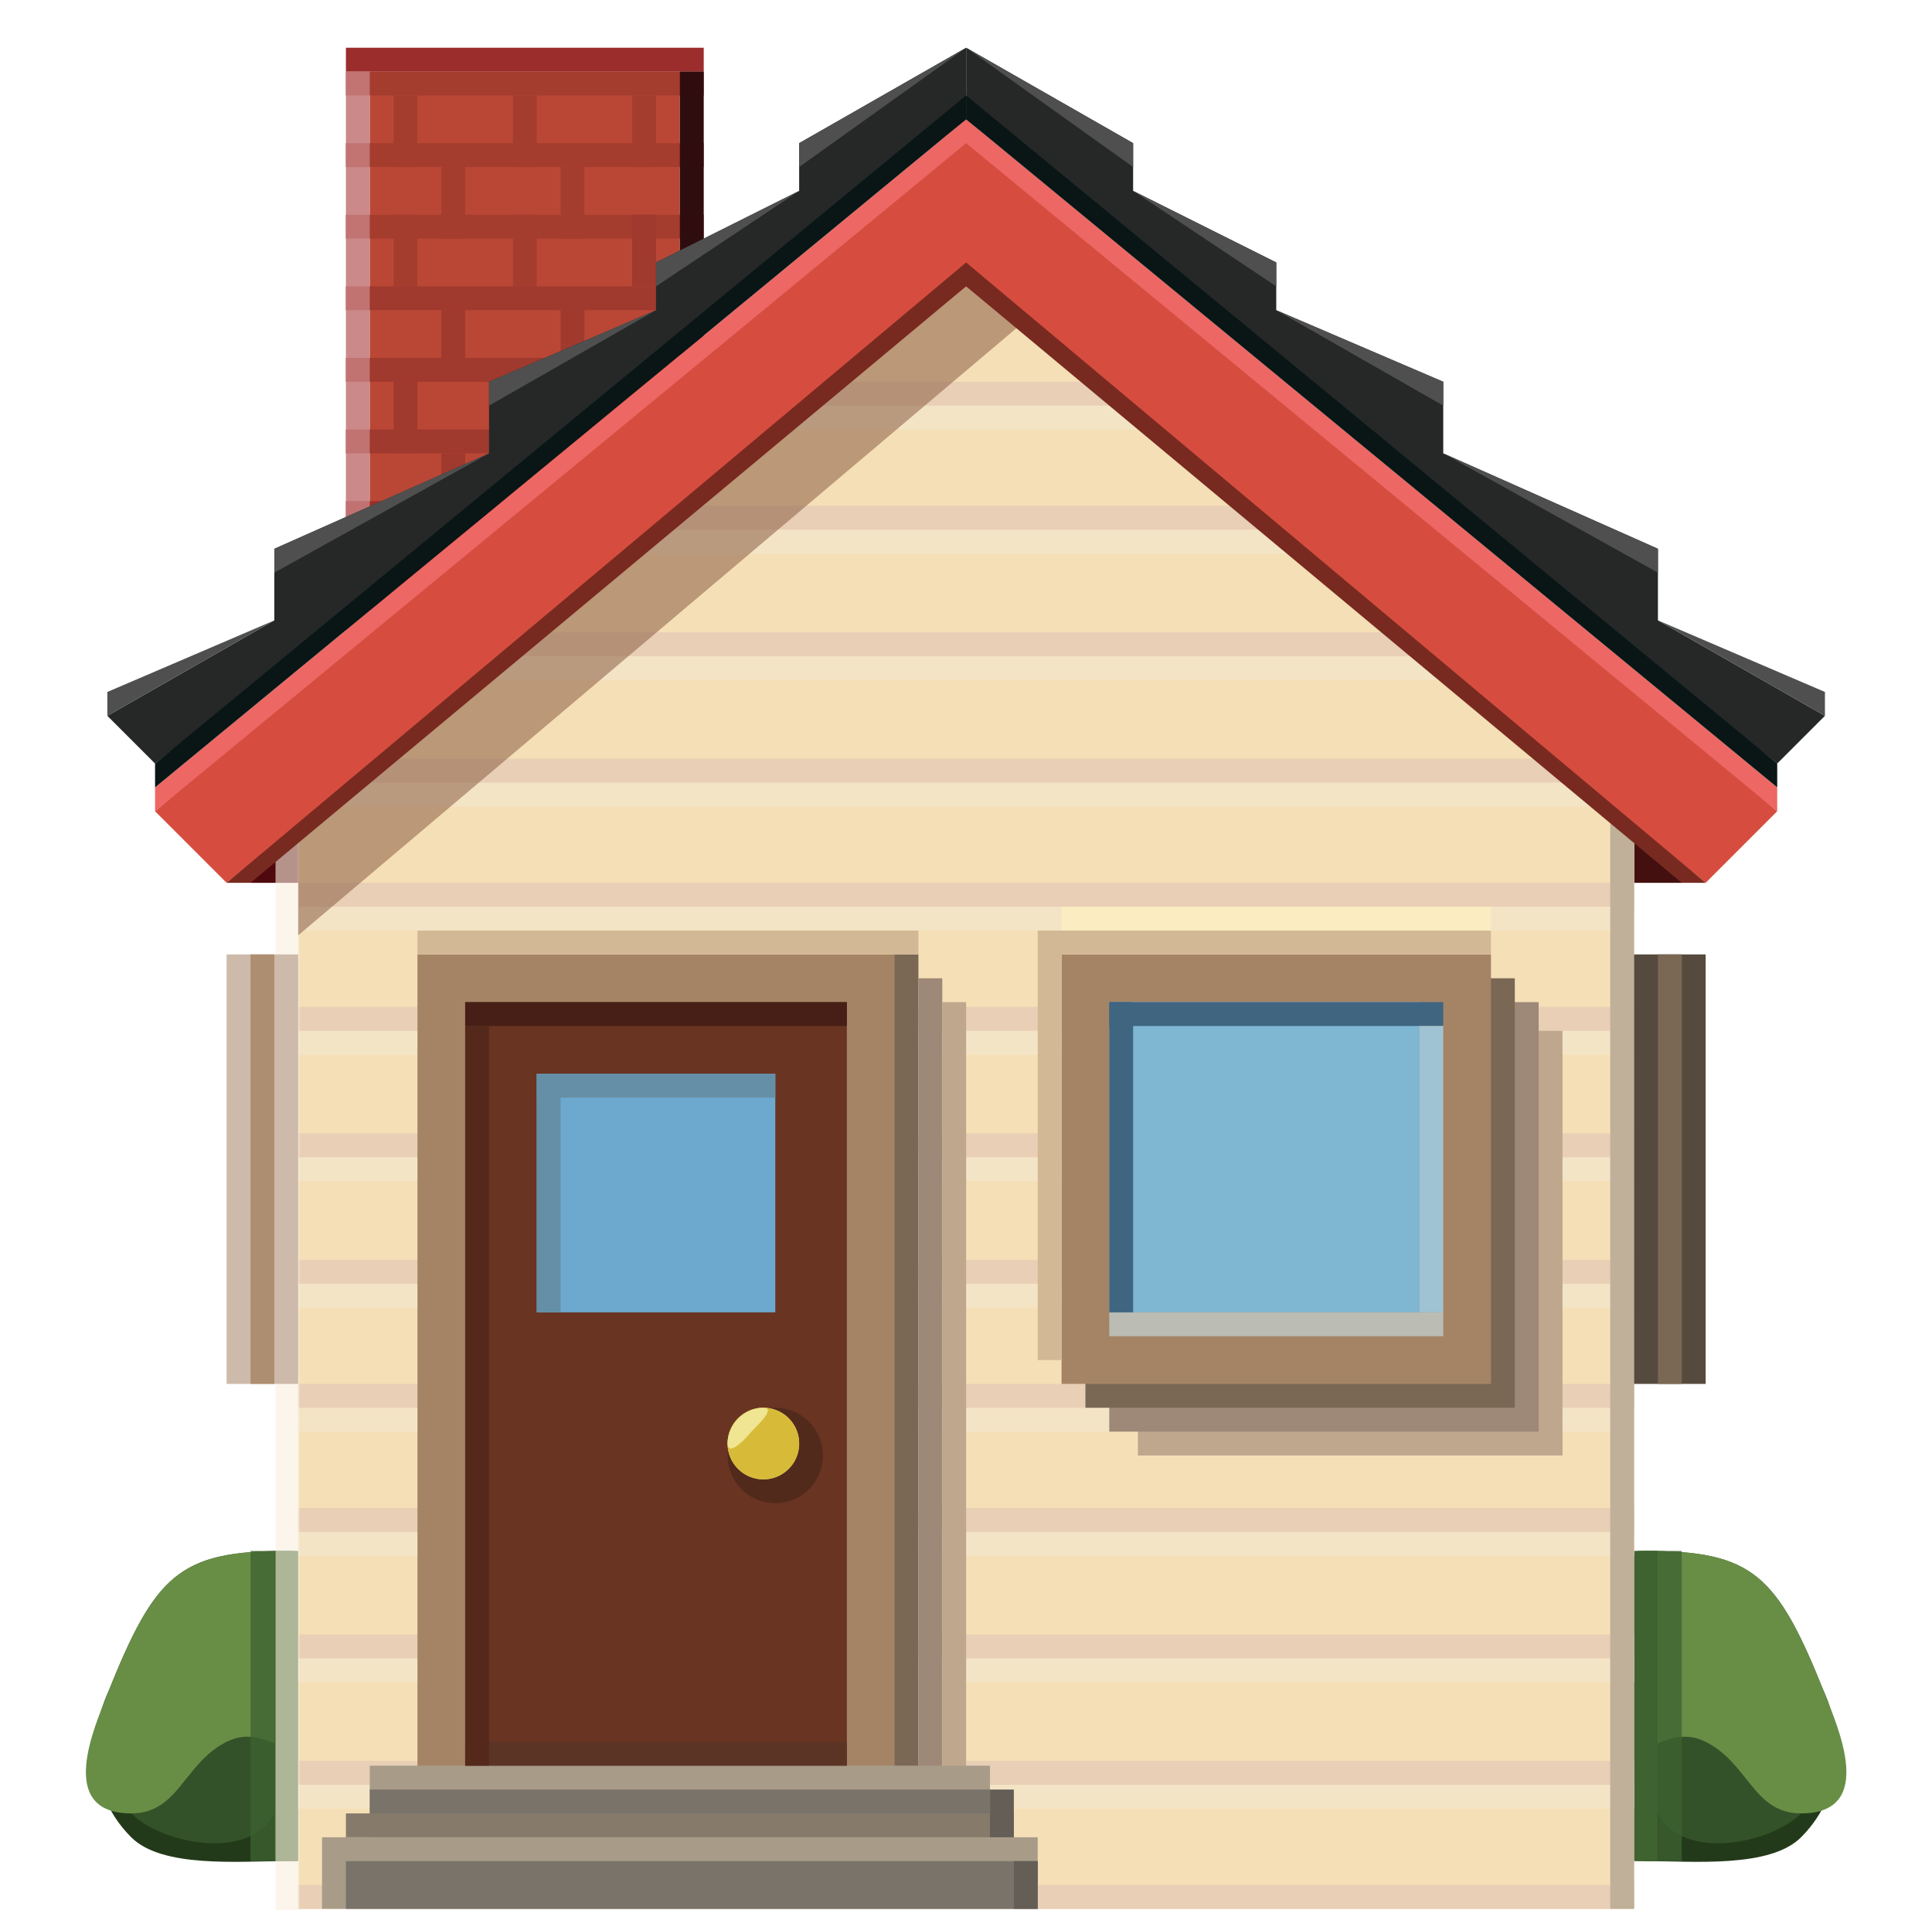 <?xml version="1.0" standalone="no"?><!DOCTYPE svg PUBLIC "-//W3C//DTD SVG 1.1//EN" "http://www.w3.org/Graphics/SVG/1.1/DTD/svg11.dtd"><svg t="1586268141537" class="icon" viewBox="0 0 1036 1024" version="1.1" xmlns="http://www.w3.org/2000/svg" p-id="3198" width="1036" height="1024" xmlns:xlink="http://www.w3.org/1999/xlink"><defs><style type="text/css">@font-face { font-family: Georgia; src: local("Source Han Serif SC"); }
@font-face { font-family: Times; src: local("Source Han Serif SC"); }
@font-face { font-family: "Time New Roman"; src: local("Source Han Serif SC"); }
@font-face { font-family: Arial; src: local("Source Han Sans SC"); }
@font-face { font-family: Helvetica; src: local("Source Han Sans SC"); }
@font-face { font-family: "Helvetica Neue"; src: local("Source Han Sans SC"); }
@font-face { font-family: "Segoe UI"; src: local("Source Han Sans SC"); }
@font-face { font-family: Tahoma; src: local("Source Han Sans SC"); }
@font-face { font-family: Trebuchet; src: local("Source Han Sans SC"); }
@font-face { font-family: "Trebuchet MS"; src: local("Source Han Sans SC"); }
@font-face { font-family: Verdana; src: local("Source Han Sans SC"); }
@font-face { font-family: Consolas; src: local("Source Code Pro"); }
@font-face { font-family: Courier; src: local("Source Code Pro"); }
@font-face { font-family: "Courier New"; src: local("Source Code Pro"); }
@font-face { font-family: SimSun; src: local("Source Han Sans SC"); }
@font-face { font-family: SimSun-ExtB; src: local("Source Han Sans SC"); }
@font-face { font-family: 宋体; src: local("Source Han Sans SC"); }
@font-face { font-family: NSimSun; src: local("Source Han Sans SC"); }
@font-face { font-family: 新宋体; src: local("Source Han Sans SC"); }
@font-face { font-family: SimHei; src: local("Source Han Sans SC"); }
@font-face { font-family: 黑体; src: local("Source Han Sans SC"); }
@font-face { font-family: "Microsoft YaHei"; src: local("Source Han Sans SC"); }
@font-face { font-family: 微软雅黑; src: local("Source Han Sans SC"); }
@font-face { font-family: "STHeiti SC"; src: local("Source Han Sans SC"); }
@font-face { font-family: "PingFang SC"; src: local("Source Han Sans SC"); }
@font-face { font-family: 苹方-简; src: local("Source Han Sans SC"); }
@font-face { font-family: MingLiU; src: local("Source Han Sans TC"); }
@font-face { font-family: MingLiU-ExtB; src: local("Source Han Sans TC"); }
@font-face { font-family: PMingLiU; src: local("Source Han Sans TC"); }
@font-face { font-family: PMingLiU-ExtB; src: local("Source Han Sans TC"); }
@font-face { font-family: "Microsoft JhengHei"; src: local("Source Han Sans TC"); }
@font-face { font-family: 微軟正黑體; src: local("Source Han Sans TC"); }
@font-face { font-family: "STHeiti TC"; src: local("Source Han Sans TC"); }
@font-face { font-family: "PingFang TC"; src: local("Source Han Sans TC"); }
@font-face { font-family: 蘋方-繁; src: local("Source Han Sans TC"); }
@font-face { font-family: MingLiU_HKSCS; src: local("Source Han Sans HC"); }
@font-face { font-family: MingLiU_HKSCS-ExtB; src: local("Source Han Sans HC"); }
@font-face { font-family: "PingFang HK"; src: local("Source Han Sans HC"); }
@font-face { font-family: 蘋方-港; src: local("Source Han Sans HC"); }
@font-face { font-family: "MS Gothic"; src: local("Source Han Sans"); }
@font-face { font-family: "MS PGothic"; src: local("Source Han Sans"); }
@font-face { font-family: "MS UI Gothic"; src: local("Source Han Sans"); }
@font-face { font-family: "Yu Gothic"; src: local("Source Han Sans"); }
@font-face { font-family: "Yu Gothic UI"; src: local("Source Han Sans"); }
@font-face { font-family: "Malgun Gothic"; src: local("Source Han Sans K"); }
</style></defs><path d="M198.276 38.376h166.296v396.552h-166.296z" fill="#BA4735" p-id="3199"></path><path d="M377.364 51.168h-191.88V38.376h191.88z" fill="#A53D2E" p-id="3200"></path><path d="M377.364 38.376h-191.88V25.584h191.88z" fill="#9B2E2D" p-id="3201"></path><path d="M377.364 127.92h-191.88V115.128h191.88zM377.364 89.544h-191.88V76.752h191.88z" fill="#A53D2E" p-id="3202"></path><path d="M223.86 89.544h-12.792V51.168h12.792zM287.82 89.544h-12.792V51.168h12.792zM351.78 89.544h-12.792V51.168h12.792zM223.86 153.504h-12.792V115.128h12.792z" fill="#A53D2E" p-id="3203"></path><path d="M223.86 243.048h-12.792v-38.376h12.792z" fill="#A0392E" p-id="3204"></path><path d="M287.82 153.504h-12.792V115.128h12.792z" fill="#A53D2E" p-id="3205"></path><path d="M351.78 153.504h-12.792V115.128h12.792z" fill="#A0392E" p-id="3206"></path><path d="M249.444 127.92h-12.792V89.544h12.792z" fill="#A53D2E" p-id="3207"></path><path d="M249.444 204.672h-12.792v-38.376h12.792zM249.444 281.424h-12.792v-38.376h12.792z" fill="#A0392E" p-id="3208"></path><path d="M313.404 127.92h-12.792V89.544h12.792z" fill="#A53D2E" p-id="3209"></path><path d="M313.404 204.672h-12.792v-38.376h12.792zM377.364 166.296h-191.88v-12.792h191.88z" fill="#A0392E" p-id="3210"></path><path d="M377.364 204.672h-191.88v-12.792h191.88zM377.364 243.048h-191.88v-12.792h191.88z" fill="#A0392E" p-id="3211"></path><path d="M377.364 281.424h-191.88v-12.792h191.88z" fill="#9A2F2B" p-id="3212"></path><path d="M185.484 38.376h12.792v396.552h-12.792z" fill="#C47A7A" opacity=".89" p-id="3213"></path><path d="M364.572 38.376h12.792v396.552h-12.792z" fill="#2F0D0F" p-id="3214"></path><path d="M134.316 447.72h25.584v25.584h-25.584z" fill="#4F080D" p-id="3215"></path><path d="M876.252 447.72h25.584v25.584h-25.584z" fill="#43100F" p-id="3216"></path><path d="M236.652 914.628c0 46.051-37.097 83.148-83.148 83.148-25.584 0-66.518 3.838-83.148-12.792-25.584-25.584-20.467-60.122-12.792-76.752 25.584-51.168 49.889-76.752 95.94-76.752s83.148 37.097 83.148 83.148z" fill="#233A1A" p-id="3217"></path><path d="M236.652 933.816c0 46.051-76.752 12.792-89.544 38.376s-60.122 16.63-76.752 0c-25.584-25.584-19.188-47.33-12.792-63.96 25.584-63.96 38.376-76.752 95.94-76.752 46.051 0 83.148 56.285 83.148 102.336z" fill="#345229" p-id="3218"></path><path d="M185.484 921.024c-25.584 38.376-38.376 0-63.96 12.792-23.026 11.513-25.584 38.376-51.168 38.376-40.934 0-19.188-47.33-12.792-63.96 25.584-63.96 38.376-76.752 95.94-76.752 46.051 0 57.564 51.168 31.98 89.544z" fill="#688E46" p-id="3219"></path><path d="M147.108 831.48h25.584v166.296h-25.584z" fill="#3E6230" p-id="3220"></path><path d="M134.316 831.48h12.792v166.296h-12.792z" fill="#3E6230" opacity=".76" p-id="3221"></path><path d="M799.5 914.628c0 46.051 37.097 83.148 83.148 83.148 25.584 0 66.518 3.838 83.148-12.792 25.584-25.584 20.467-60.122 12.792-76.752-25.584-51.168-49.889-76.752-95.94-76.752s-83.148 37.097-83.148 83.148z" fill="#233A1A" p-id="3222"></path><path d="M799.5 933.816c0 46.051 76.752 12.792 89.544 38.376s60.122 16.63 76.752 0c25.584-25.584 19.188-47.33 12.792-63.96-25.584-63.96-38.376-76.752-95.94-76.752-46.051 0-83.148 56.285-83.148 102.336z" fill="#345229" p-id="3223"></path><path d="M850.668 921.024c25.584 38.376 38.376 0 63.96 12.792 23.026 11.513 25.584 38.376 51.168 38.376 40.934 0 19.188-47.33 12.792-63.96-25.584-63.96-38.376-76.752-95.94-76.752-46.051 0-57.564 51.168-31.98 89.544z" fill="#688E46" p-id="3224"></path><path d="M889.044 997.776h-25.584V831.48h25.584z" fill="#3E6230" p-id="3225"></path><path d="M901.836 997.776h-12.792V831.48h12.792z" fill="#3E6230" opacity=".76" p-id="3226"></path><path d="M876.252 1023.36h-716.352V447.72l358.176-307.008 358.176 307.008z" fill="#F5DFB6" p-id="3227"></path><path d="M422.136 217.464h191.88v12.792H422.136zM307.008 283.983h422.136v12.792H307.008zM217.464 351.78h601.224v12.792H217.464zM166.296 419.578h703.56v12.792H166.296zM159.9 486.096h716.352v12.792h-716.352zM159.9 552.615h716.352v12.792h-716.352zM159.9 620.412h716.352v12.792h-716.352zM159.9 688.21h716.352v12.792h-716.352zM159.9 754.728h716.352v12.792h-716.352zM159.9 821.247h716.352v12.792h-716.352zM159.9 889.044h716.352v12.792h-716.352zM159.9 956.842h716.352v12.792h-716.352z" fill="#F4E4C6" p-id="3228"></path><path d="M422.136 204.672h191.88v12.792H422.136zM307.008 271.191h422.136v12.792H307.008zM217.464 338.988h601.224v12.792H217.464zM166.296 406.786h703.56v12.792H166.296zM159.9 473.304h716.352v12.792h-716.352zM159.9 539.823h716.352v12.792h-716.352zM159.9 607.62h716.352v12.792h-716.352zM159.9 675.418h716.352v12.792h-716.352zM159.9 741.936h716.352v12.792h-716.352zM159.9 808.455h716.352v12.792h-716.352zM159.9 876.252h716.352v12.792h-716.352zM159.9 944.05h716.352v12.792h-716.352zM159.9 1010.568h716.352v12.792h-716.352z" fill="#E8CFB5" p-id="3229"></path><path d="M160.54 422.776v601.224h-12.792v-601.224z" fill="#F9EEDE" opacity=".6" p-id="3230"></path><path d="M876.252 422.136v601.224h-12.792V422.136z" fill="#C0AF99" p-id="3231"></path><path d="M159.9 501.447V447.72l358.176-294.216 38.376 12.792z" fill="#91644D" opacity=".58" p-id="3232"></path><path d="M83.148 434.928l38.376 38.376 396.552-319.8 396.552 319.8 38.376-38.376-434.928-370.968z" fill="#D64D3F" p-id="3233"></path><path d="M121.524 473.304h12.792l383.76-319.8 383.76 319.8h12.792l-396.552-332.592z" fill="#782A20" p-id="3234"></path><path d="M83.148 422.136v12.792l434.928-358.176 434.928 358.176v-12.792l-434.928-358.176z" fill="#ED6764" p-id="3235"></path><path d="M83.148 409.344l-25.584-25.584 89.544-51.168v-38.376l115.128-51.168v-38.376l89.544-38.376v-25.584l76.752-38.376V76.752l89.544-51.168v38.376z" fill="#262828" p-id="3236"></path><path d="M57.564 383.76v-12.792l89.544-38.376v-38.376l115.128-51.168v-38.376l89.544-38.376v-25.584l76.752-38.376V76.752l89.544-51.168-89.544 63.96v12.792l-76.752 51.168v12.792l-89.544 51.168v25.584l-115.128 63.96v25.584z" fill="#4F4F4F" p-id="3237"></path><path d="M223.86 511.68h258.399v473.304H223.86z" fill="#A58466" p-id="3238"></path><path d="M249.444 537.264h204.672v447.72h-204.672z" fill="#6A3422" p-id="3239"></path><path d="M479.7 511.68h12.792v473.304h-12.792z" fill="#7A6855" p-id="3240"></path><path d="M492.492 524.472h12.792v460.512h-12.792z" fill="#9E8978" p-id="3241"></path><path d="M610.179 552.615h227.698V780.312H610.179z" fill="#BFA78E" p-id="3242"></path><path d="M594.828 537.264h230.256v230.256h-230.256z" fill="#9E8978" p-id="3243"></path><path d="M582.036 524.472h230.256v230.256h-230.256z" fill="#7A6855" p-id="3244"></path><path d="M569.244 511.68h230.256v230.256h-230.256z" fill="#A58466" p-id="3245"></path><path d="M594.828 537.264h166.296v166.296h-166.296z" fill="#7FB7D3" p-id="3246"></path><path d="M505.284 537.264h12.792v447.72h-12.792z" fill="#BFA78E" p-id="3247"></path><path d="M287.82 575.64h127.92v127.92h-127.92z" fill="#6DA9CE" p-id="3248"></path><path d="M198.276 946.608h332.592v38.376h-332.592z" fill="#A89C89" p-id="3249"></path><path d="M198.276 959.4h332.592v25.584h-332.592z" fill="#79736A" p-id="3250"></path><path d="M185.484 972.192h358.176v12.792h-358.176z" fill="#867B6B" p-id="3251"></path><path d="M172.692 984.984h383.76v38.376h-383.76z" fill="#A89C89" p-id="3252"></path><path d="M185.484 997.776h370.968v25.584h-370.968z" fill="#79736A" p-id="3253"></path><path d="M249.444 537.264h204.672v12.792h-204.672z" fill="#471F16" p-id="3254"></path><path d="M249.444 933.816h204.672v12.792h-204.672z" fill="#5C3425" p-id="3255"></path><path d="M287.82 575.64h127.92v12.792h-127.92z" fill="#658FA6" p-id="3256"></path><path d="M300.612 575.64v127.92h-12.792V575.64z" fill="#658FA6" p-id="3257"></path><path d="M594.828 537.264h179.088v12.792h-179.088z" fill="#3F6581" p-id="3258"></path><path d="M594.828 703.56h179.088v12.792h-179.088z" fill="#BBBCB4" p-id="3259"></path><path d="M223.86 498.888h268.632v12.792h-268.632z" fill="#D3B895" p-id="3260"></path><path d="M518.076 63.96l-434.928 358.176v-12.792l434.928-358.176z" fill="#091615" p-id="3261"></path><path d="M569.244 498.888h230.256v12.792h-230.256zM556.452 498.888h12.792v230.256h-12.792z" fill="#D3B895" p-id="3262"></path><path d="M569.244 486.096h230.256v12.792h-230.256z" fill="#FBECC2" p-id="3263"></path><path d="M773.916 550.056v153.504h-12.792V550.056z" fill="#9FC3D3" p-id="3264"></path><path d="M607.62 537.264v166.296h-12.792V537.264z" fill="#3F6581" p-id="3265"></path><path d="M262.236 550.056v396.552h-12.792V550.056z" fill="#54291C" p-id="3266"></path><path d="M159.9 511.68v230.256h-38.376V511.68z" fill="#CEBAAA" p-id="3267"></path><path d="M147.108 511.68v230.256h-12.792V511.68z" fill="#AE8E70" p-id="3268"></path><path d="M914.628 511.68v230.256h-38.376V511.68z" fill="#554A3D" p-id="3269"></path><path d="M901.836 511.68v230.256h-12.792V511.68z" fill="#7A6855" p-id="3270"></path><path d="M543.66 997.776h12.792v25.584h-12.792zM530.868 959.4h12.792v25.584h-12.792z" fill="#645E57" p-id="3271"></path><path d="M415.74 780.312m-25.584 0a25.584 25.584 0 1 0 51.168 0 25.584 25.584 0 1 0-51.168 0Z" fill="#522A1C" p-id="3272"></path><path d="M409.344 773.916m-19.188 0a19.188 19.188 0 1 0 38.376 0 19.188 19.188 0 1 0-38.376 0Z" fill="#EFE592" p-id="3273"></path><path d="M409.344 773.916m-19.188 0a19.188 19.188 0 1 0 38.376 0 19.188 19.188 0 1 0-38.376 0Z" fill="#D7BA38" p-id="3274"></path><path d="M390.156 773.916c0-10.234 8.954-19.188 19.188-19.188 6.396 0-1.279 7.675-6.396 12.792-5.117 6.396-12.792 12.792-12.792 6.396z" fill="#EFE592" p-id="3275"></path><path d="M953.004 409.344l25.584-25.584-89.544-51.168v-38.376l-115.128-51.168v-38.376l-89.544-38.376v-25.584l-76.752-38.376V76.752l-89.544-51.168v38.376z" fill="#262828" p-id="3276"></path><path d="M978.588 383.76v-12.792l-89.544-38.376v-38.376l-115.128-51.168v-38.376l-89.544-38.376v-25.584l-76.752-38.376V76.752l-89.544-51.168 89.544 63.96v12.792l76.752 51.168v12.792l89.544 51.168v25.584l115.128 63.96v25.584z" fill="#4F4F4F" p-id="3277"></path><path d="M518.076 63.96l434.928 358.176v-12.792l-434.928-358.176z" fill="#091615" p-id="3278"></path></svg>
